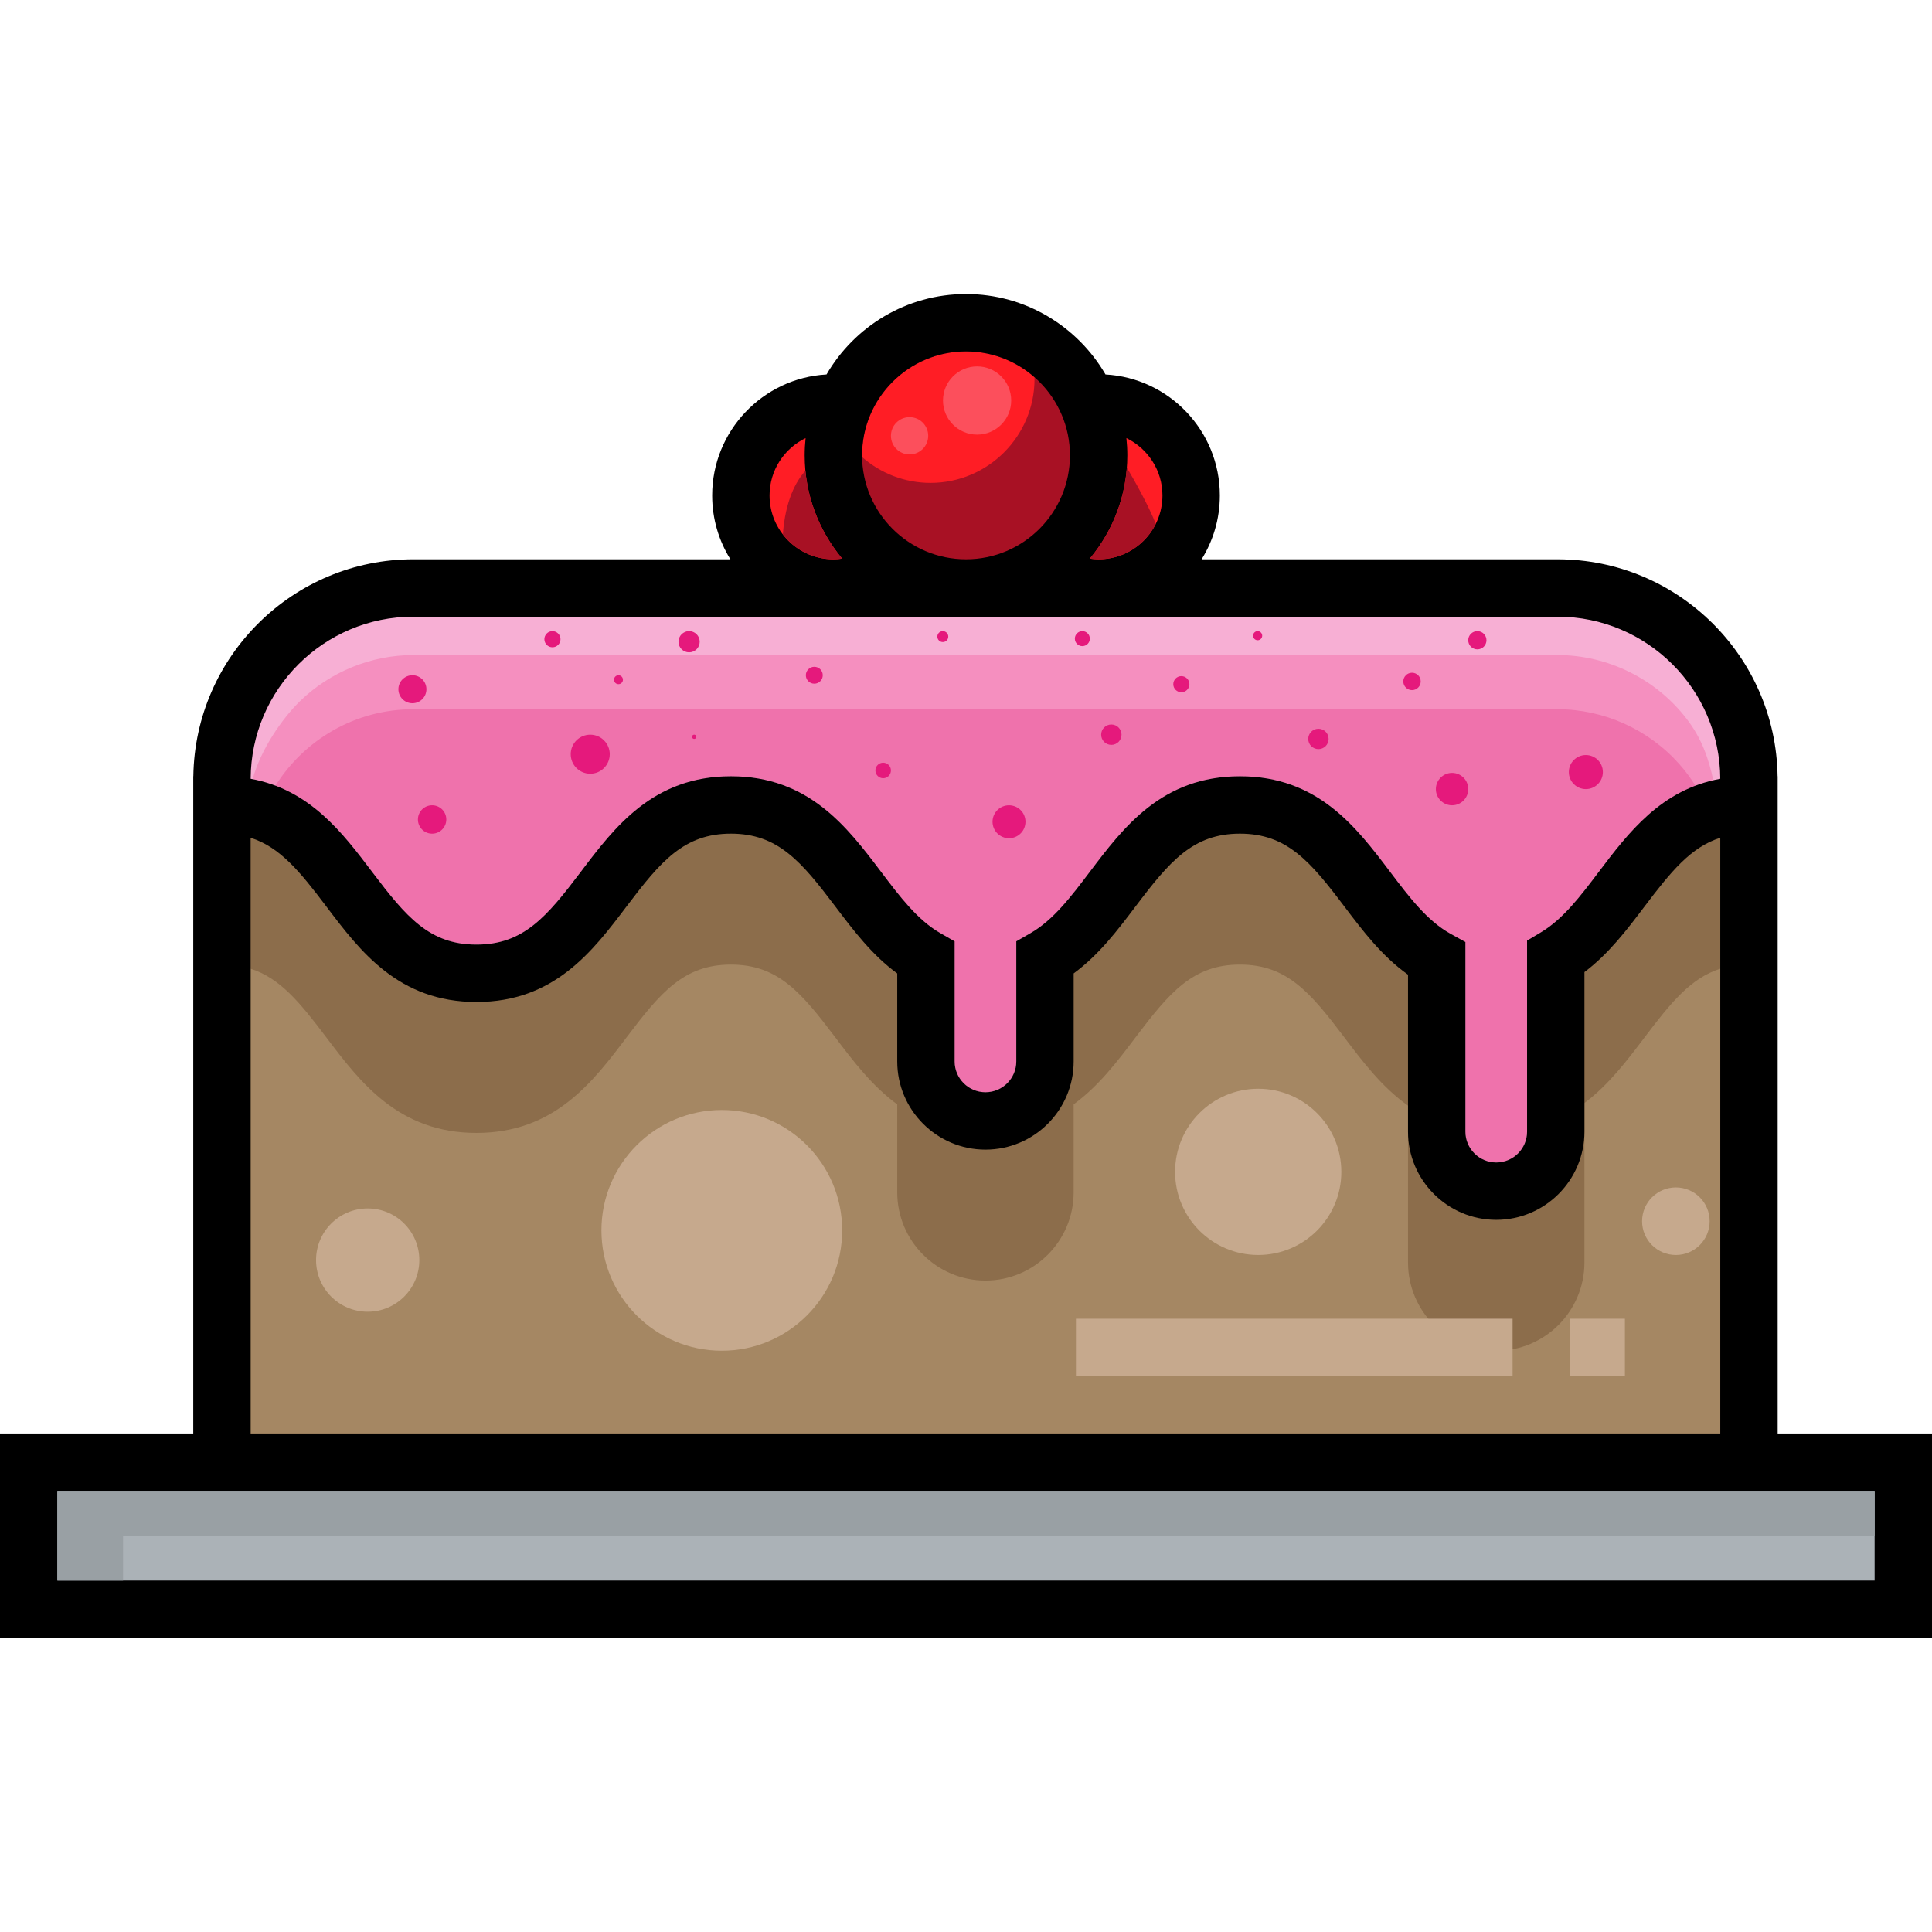 <?xml version="1.0" encoding="iso-8859-1"?>
<!-- Generator: Adobe Illustrator 19.0.0, SVG Export Plug-In . SVG Version: 6.00 Build 0)  -->
<svg version="1.1" id="Layer_1" xmlns="http://www.w3.org/2000/svg" xmlns:xlink="http://www.w3.org/1999/xlink" x="0px" y="0px"
	 viewBox="0 0 512 512" style="enable-background:new 0 0 512 512;" xml:space="preserve">
<path style="fill:#F7AFD4;" d="M396.511,316.172c-8.973,0-16.272-7.3-16.272-16.272v-45.485
	c-7.545-4.253-12.762-11.142-18.282-18.433c-8.613-11.396-16.741-22.15-33.364-22.15c-16.601,0-24.715,10.728-33.305,22.087
	c-5.41,7.158-10.524,13.923-17.854,18.233v27.132c0,8.978-7.3,16.283-16.272,16.283c-8.978,0-16.283-7.305-16.283-16.283v-27.123
	c-7.372-4.34-12.702-11.404-17.859-18.237c-8.592-11.36-16.709-22.092-33.321-22.092c-16.601,0-24.715,10.728-33.306,22.087
	c-10.272,13.604-18.2,22.523-34.136,22.523c-15.927,0-23.85-8.916-34.12-22.517c-6.426-8.499-12.497-16.53-22.004-20.136
	c-1.533-0.582-3.11-1.029-4.689-1.329l-0.386-0.073l-0.113-0.033c-0.664-0.117-6.576-1.145-6.576-1.145l-0.05-6.803
	c0.108-28.199,23.09-51.094,51.23-51.094h303.216c28.147,0,51.133,22.895,51.241,51.037l0.026,6.827l-6.723,1.19
	c-0.486,0.086-0.968,0.188-1.436,0.297c-1.25,0.292-2.485,0.668-3.671,1.12c-9.53,3.615-15.601,11.644-22.029,20.144
	c-5.292,7.002-10.291,13.616-17.379,17.939V299.9C412.794,308.872,405.489,316.172,396.511,316.172z"/>
<rect x="7.097" y="386.99" style="fill:#ABB2B7;" width="497.806" height="39.997"/>
<path style="fill:#8C6D4B;" d="M58.307,388.004V210.952l10.557,3.34c9.991,3.16,16.282,10.71,24.079,21.032
	c8.59,11.367,16.705,22.105,33.312,22.105c16.618,0,24.732-10.738,33.324-22.105c10.264-13.593,18.185-22.505,34.118-22.505
	c15.944,0,23.865,8.912,34.132,22.507c4.434,5.858,9.02,11.919,14.742,16.106l3.32,2.429v27.424c0,8.419,6.85,15.269,15.269,15.269
	c8.414,0,15.259-6.85,15.259-15.269V253.85l3.321-2.43c5.734-4.197,10.304-10.246,14.722-16.096
	c10.279-13.596,18.205-22.506,34.13-22.506c15.935,0,23.862,8.91,34.139,22.504c4.524,5.98,9.198,12.161,15.113,16.37l3.409,2.425
	V299.9c0,8.414,6.845,15.259,15.259,15.259c8.42,0,15.27-6.845,15.27-15.259v-46.338l3.237-2.433
	c5.531-4.161,9.994-10.054,14.311-15.755c7.819-10.348,14.128-17.921,24.118-21.082l10.557-3.34v177.053H58.307z"/>
<g>
	<circle style="fill:#FF1D25;" cx="220.768" cy="131.751" r="18.63"/>
	<circle style="fill:#FF1D25;" cx="291.82" cy="131.173" r="18.63"/>
</g>
<path style="fill:#A81124;" d="M286.086,120.669c0,16.588-13.499,30.086-30.086,30.086c-16.422,0-29.81-13.233-30.075-29.588
	c-0.011-0.166-0.011-0.333-0.011-0.499c0-16.588,13.499-30.086,30.086-30.086c7.586,0,14.528,2.824,19.821,7.474
	C282.111,103.573,286.086,111.667,286.086,120.669z"/>
<path style="fill:#FF1D25;" d="M274.158,100.422c0,15.188-12.359,27.547-27.547,27.547c-6.945,0-13.302-2.585-18.148-6.844
	c-0.01-0.152-0.01-0.304-0.01-0.456c0-15.188,12.359-27.547,27.547-27.547c6.945,0,13.302,2.585,18.148,6.844
	C274.158,100.118,274.158,100.27,274.158,100.422z"/>
<path style="fill:#F58FBF;" d="M454.027,206.766c-1.653,0.385-3.224,0.872-4.714,1.44c-11.68,4.431-18.979,14.062-25.61,22.832
	c-4.867,6.438-9.459,12.511-15.319,16.019l-3.701,2.21V299.9c0,4.502-3.66,8.162-8.172,8.162c-4.502,0-8.162-3.66-8.162-8.162
	v-50.257l-3.924-2.18c-6.205-3.427-10.98-9.743-16.039-16.425c-8.973-11.872-19.142-25.316-39.794-25.316
	c-20.642,0-30.811,13.454-39.784,25.316c-4.958,6.56-9.642,12.754-15.674,16.232l-3.812,2.19v31.825c0,4.502-3.66,8.172-8.162,8.172
	c-4.512,0-8.172-3.67-8.172-8.172V249.47l-3.812-2.19c-6.032-3.478-10.727-9.672-15.684-16.242
	c-8.973-11.862-19.142-25.316-39.794-25.316c-20.642,0-30.811,13.454-39.784,25.316c-9.034,11.964-15.208,19.294-27.658,19.294
	c-12.44,0-18.615-7.33-27.648-19.294c-6.631-8.77-13.92-18.402-25.6-22.832c-1.896-0.72-3.914-1.308-6.053-1.713
	c2.16-7.918,7.807-16.06,12.511-20.652c8.01-7.797,18.898-12.247,30.081-12.247c0.182,0,303.216,0,303.216,0
	c13.332,0,26.117,6.347,34.228,16.921C450.996,195.725,452.861,201.17,454.027,206.766z"/>
<path style="fill:#EF72AC;" d="M449.313,208.206c-11.68,4.431-18.979,14.062-25.61,22.832c-4.867,6.438-9.459,12.511-15.319,16.019
	l-3.701,2.21V299.9c0,4.502-3.66,8.162-8.172,8.162c-4.502,0-8.162-3.66-8.162-8.162v-50.257l-3.924-2.18
	c-6.205-3.427-10.98-9.743-16.039-16.425c-8.973-11.872-19.142-25.316-39.794-25.316c-20.642,0-30.811,13.454-39.784,25.316
	c-4.958,6.56-9.642,12.754-15.674,16.232l-3.812,2.19v31.825c0,4.502-3.66,8.172-8.162,8.172c-4.512,0-8.172-3.67-8.172-8.172
	V249.47l-3.812-2.19c-6.032-3.478-10.727-9.672-15.684-16.242c-8.973-11.862-19.142-25.316-39.794-25.316
	c-20.642,0-30.811,13.454-39.784,25.316c-9.034,11.964-15.208,19.294-27.658,19.294c-12.44,0-18.615-7.33-27.648-19.294
	c-6.631-8.77-13.92-18.402-25.6-22.832c7.624-12.156,21.149-20.257,36.54-20.257h303.216c12.268,0,24.13,5.363,32.261,14.539
	C446.606,204.272,448.046,206.188,449.313,208.206z"/>
<path style="fill:#A58763;" d="M455.893,256.719v123.174H66.418V256.729c7.786,2.454,13.069,8.932,20.054,18.179
	c8.973,11.872,19.142,25.326,39.784,25.326c20.652,0,30.821-13.454,39.794-25.326c9.034-11.953,15.208-19.284,27.648-19.284
	c12.45,0,18.625,7.33,27.658,19.284c4.796,6.347,9.733,12.866,16.425,17.763v23.309c0,12.896,10.483,23.38,23.38,23.38
	c12.886,0,23.37-10.483,23.37-23.38v-23.319c6.691-4.897,11.619-11.416,16.404-17.753c9.044-11.953,15.218-19.284,27.658-19.284
	c12.45,0,18.625,7.33,27.668,19.284c4.907,6.489,9.956,13.17,16.881,18.097v41.589c0,12.886,10.483,23.38,23.369,23.38
	c12.896,0,23.38-10.493,23.38-23.38v-42.278c6.458-4.856,11.264-11.223,15.948-17.408
	C442.824,265.662,448.106,259.183,455.893,256.719z"/>
<path d="M471.101,355.75V206.553v-0.834h-0.021c-0.45-31.782-26.428-57.501-58.315-57.501h-94.324
	c3.058-4.916,4.83-10.71,4.83-16.913c0-17.102-13.434-31.12-30.302-32.067c-7.412-12.733-21.202-21.317-36.967-21.317
	s-29.555,8.584-36.967,21.317c-16.869,0.946-30.303,14.966-30.303,32.067c0,6.203,1.772,11.997,4.83,16.913H109.55
	c-31.887,0-57.865,25.72-58.315,57.501h-0.021v0.834v149.198v24.142H0v54.187h512v-54.187h-40.899V355.75z M298.754,120.671
	c0-1.546-0.087-3.071-0.248-4.575c5.646,2.744,9.557,8.519,9.557,15.207c0,9.327-7.587,16.913-16.913,16.913
	c-0.793,0-1.567-0.074-2.332-0.18C295.015,140.616,298.754,131.074,298.754,120.671z M256,93.127
	c15.189,0,27.546,12.357,27.546,27.546S271.189,148.217,256,148.217c-15.189,0-27.546-12.357-27.546-27.545
	C228.454,105.483,240.811,93.127,256,93.127z M213.495,116.097c-0.161,1.504-0.248,3.029-0.248,4.576
	c0,10.402,3.738,19.945,9.936,27.365c-0.764,0.106-1.539,0.18-2.332,0.18c-9.327,0-16.914-7.587-16.914-16.913
	C203.937,124.616,207.849,118.839,213.495,116.097z M109.549,163.425h303.216c23.725,0,43.033,19.256,43.125,42.96
	c-15.685,2.844-24.389,14.343-32.186,24.654c-4.866,6.435-9.461,12.512-15.319,16.019l-3.698,2.214v50.623
	c0,4.505-3.664,8.169-8.17,8.169c-4.505,0-8.17-3.664-8.17-8.169v-50.257l-3.924-2.171c-6.204-3.432-10.978-9.745-16.033-16.43
	c-8.975-11.868-19.147-25.32-39.793-25.32c-20.645,0-30.816,13.453-39.79,25.322c-4.96,6.56-9.644,12.755-15.671,16.228
	l-3.809,2.194v31.822c0,4.505-3.664,8.169-8.17,8.169c-4.505,0-8.169-3.664-8.169-8.169v-31.816l-3.812-2.193
	c-6.033-3.47-10.721-9.671-15.682-16.234c-8.974-11.869-19.144-25.323-39.79-25.323c-20.644,0-30.814,13.454-39.787,25.324
	c-9.039,11.957-15.21,19.286-27.655,19.286s-18.617-7.329-27.656-19.286c-7.795-10.311-16.497-21.812-32.18-24.656
	C66.515,182.682,85.823,163.425,109.549,163.425z M66.42,340.542V222.025c7.788,2.463,13.063,8.941,20.053,18.188
	c8.973,11.87,19.143,25.323,39.788,25.323s30.814-13.454,39.787-25.324c9.04-11.957,15.211-19.286,27.655-19.286
	c12.446,0,18.619,7.329,27.658,19.286c4.795,6.342,9.727,12.866,16.418,17.761v23.312c0,12.89,10.486,23.377,23.377,23.377
	s23.378-10.486,23.378-23.377v-23.323c6.684-4.894,11.613-11.412,16.403-17.749c9.041-11.957,15.213-19.286,27.659-19.286
	c12.447,0,18.622,7.328,27.663,19.285c4.907,6.489,9.956,13.166,16.879,18.09v41.593c0,12.89,10.487,23.377,23.378,23.377
	c12.89,0,23.378-10.486,23.378-23.377v-42.282c6.453-4.855,11.263-11.217,15.941-17.402c6.993-9.246,12.27-15.726,20.059-18.188
	v118.518v39.352H66.42V340.542z M496.792,395.101v23.771H15.208v-23.771h36.004h419.889H496.792z"/>
<g>
	<polygon style="fill:#C6A98D;" points="416.107,357.081 416.107,364.685 430.615,364.685 430.615,349.478 416.107,349.478 	"/>
	<polygon style="fill:#C6A98D;" points="285.135,357.081 285.135,364.685 400.851,364.685 400.851,349.478 285.135,349.478 	"/>
</g>
<polygon style="fill:#99A0A4;" points="496.792,395.101 496.792,406.984 32.616,406.984 32.616,418.876 15.208,418.876 
	15.208,395.101 "/>
<g>
	<circle style="fill:#C6A98D;" cx="191.285" cy="326.057" r="31.899"/>
	<circle style="fill:#C6A98D;" cx="97.442" cy="333.935" r="13.683"/>
	<circle style="fill:#C6A98D;" cx="333.439" cy="310.555" r="22.028"/>
	<circle style="fill:#C6A98D;" cx="444.122" cy="323.634" r="8.954"/>
</g>
<g>
	<circle style="fill:#FC4F5C;" cx="258.94" cy="106.141" r="9.038"/>
	<circle style="fill:#FC4F5C;" cx="241.046" cy="115.488" r="4.939"/>
</g>
<g>
	<path style="fill:#A81124;" d="M306.298,138.817c-2.768,5.566-8.516,9.398-15.147,9.398c-0.791,0-1.571-0.071-2.332-0.182
		c5.546-6.641,9.125-14.985,9.804-24.12C300.823,127.635,304.229,133.708,306.298,138.817z"/>
	<path style="fill:#A81124;" d="M223.181,148.033c-0.76,0.112-1.541,0.182-2.332,0.182c-5.444,0-10.291-2.585-13.383-6.59
		c0.669-8.973,3.427-14.042,5.972-16.85C214.28,133.576,217.808,141.595,223.181,148.033z"/>
</g>
<g>
	<circle style="fill:#E5197C;" cx="384.811" cy="209.119" r="4.292"/>
	<circle style="fill:#E5197C;" cx="267.396" cy="217.777" r="4.365"/>
	<circle style="fill:#E5197C;" cx="294.517" cy="194.701" r="2.699"/>
	<circle style="fill:#E5197C;" cx="215.8" cy="178.946" r="2.242"/>
	<circle style="fill:#E5197C;" cx="156.419" cy="199.872" r="5.173"/>
	<circle style="fill:#E5197C;" cx="114.516" cy="217.169" r="3.761"/>
	<circle style="fill:#E5197C;" cx="109.294" cy="182.657" r="3.712"/>
	<circle style="fill:#E5197C;" cx="146.402" cy="169.395" r="2.137"/>
	<circle style="fill:#E5197C;" cx="249.856" cy="168.706" r="1.449"/>
	<circle style="fill:#E5197C;" cx="349.397" cy="195.827" r="2.699"/>
	<circle style="fill:#E5197C;" cx="374.196" cy="180.588" r="2.306"/>
	<circle style="fill:#E5197C;" cx="391.513" cy="169.669" r="2.417"/>
	<circle style="fill:#E5197C;" cx="420.266" cy="204.607" r="4.511"/>
	<circle style="fill:#E5197C;" cx="313.07" cy="181.318" r="2.137"/>
	<circle style="fill:#E5197C;" cx="333.287" cy="168.463" r="1.209"/>
	<circle style="fill:#E5197C;" cx="286.832" cy="169.243" r="1.986"/>
	<circle style="fill:#E5197C;" cx="234.05" cy="204.181" r="2.059"/>
	<circle style="fill:#E5197C;" cx="183.965" cy="195.259" r="0.563"/>
	<circle style="fill:#E5197C;" cx="182.617" cy="170.065" r="2.811"/>
	<circle style="fill:#E5197C;" cx="163.901" cy="180.132" r="1.184"/>
</g>
<g>
</g>
<g>
</g>
<g>
</g>
<g>
</g>
<g>
</g>
<g>
</g>
<g>
</g>
<g>
</g>
<g>
</g>
<g>
</g>
<g>
</g>
<g>
</g>
<g>
</g>
<g>
</g>
<g>
</g>
</svg>
